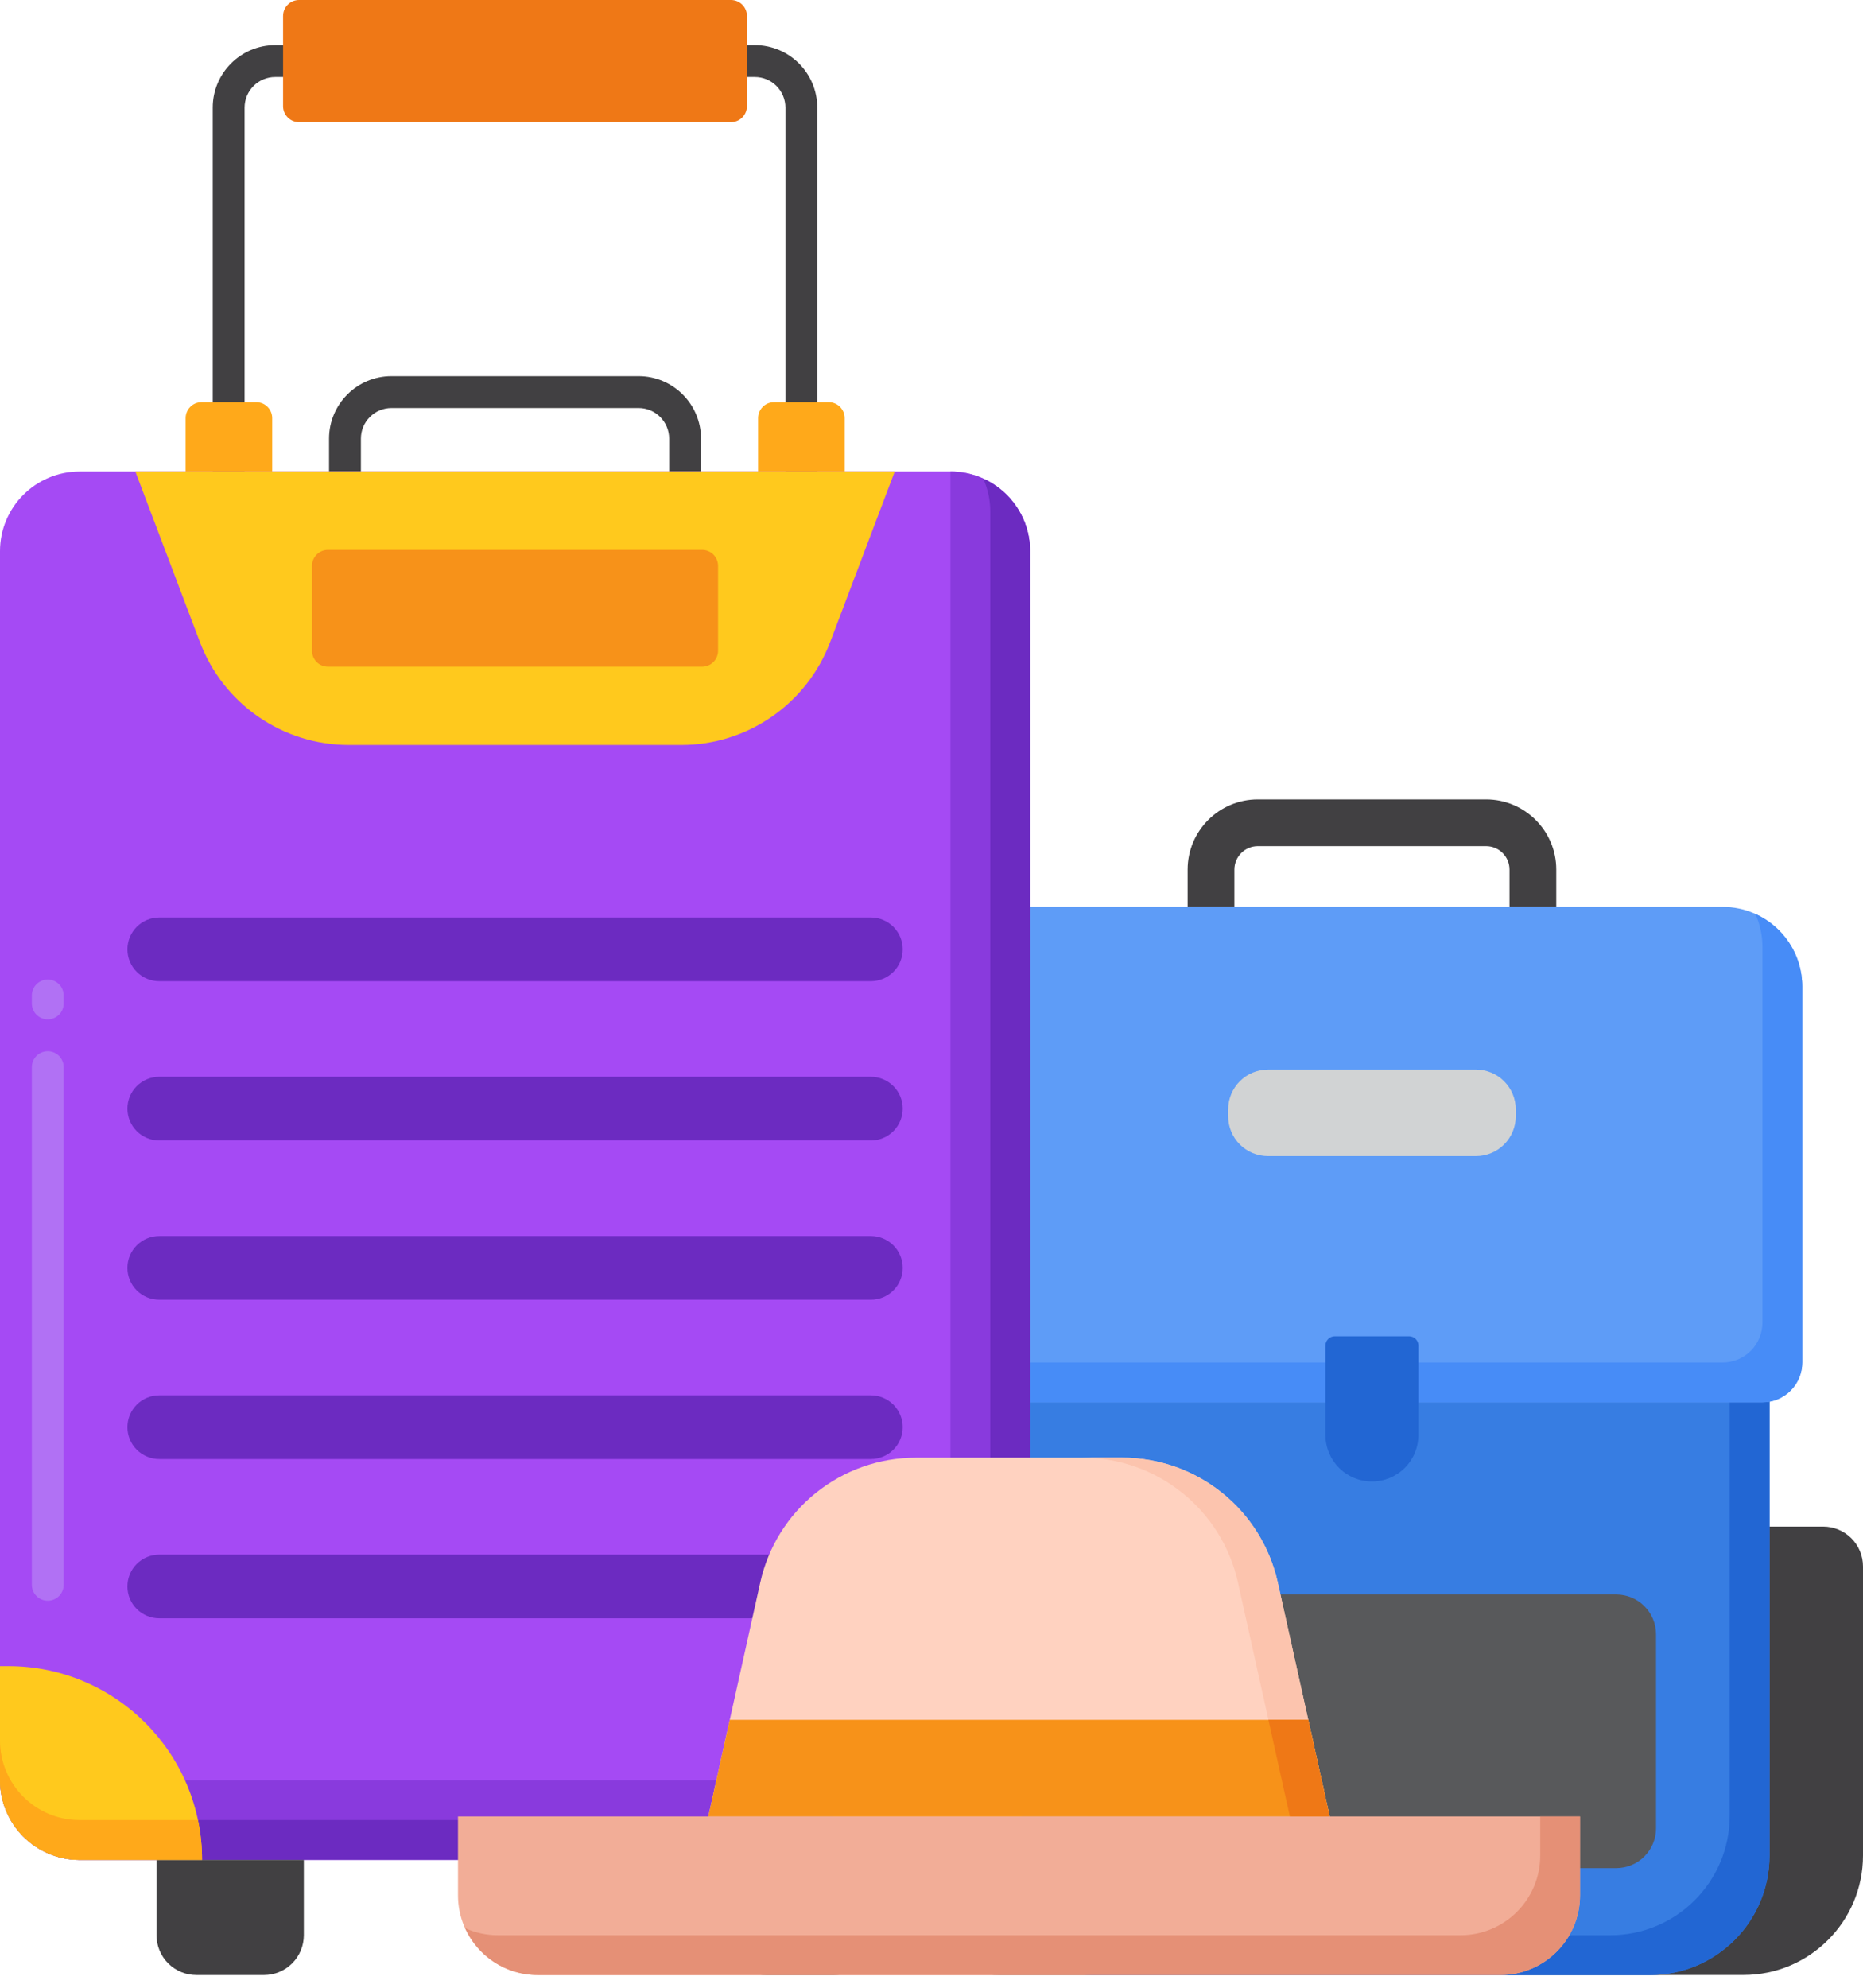 <svg width="120" height="128" viewBox="0 0 120 128" fill="none" xmlns="http://www.w3.org/2000/svg">
<path d="M79.51 58.399V55.995C79.511 55.596 79.67 55.213 79.952 54.931C80.234 54.648 80.617 54.489 81.016 54.489H95.725C96.124 54.489 96.507 54.648 96.789 54.931C97.072 55.213 97.23 55.596 97.231 55.995V58.399H100.243V55.995C100.243 53.504 98.216 51.477 95.725 51.477H81.016C78.525 51.477 76.498 53.504 76.498 55.995V58.399H79.51ZM112.307 127.177H64.434C60.186 127.177 56.742 123.733 56.742 119.485V100.867C56.742 100.187 57.012 99.535 57.493 99.054C57.974 98.573 58.626 98.303 59.306 98.303H117.435C118.115 98.303 118.768 98.573 119.249 99.054C119.729 99.535 120 100.187 120 100.867V119.485C120 123.733 116.555 127.177 112.307 127.177Z" fill="#414042"/>
<path d="M113.979 119.488V61.414H62.762V119.488C62.762 123.737 66.206 127.181 70.454 127.181H106.287C110.535 127.181 113.979 123.737 113.979 119.488Z" fill="#377DE2"/>
<path d="M111.414 61.414V116.924C111.414 121.172 107.97 124.617 103.722 124.617H67.889C66.422 124.617 65.057 124.199 63.891 123.487C65.241 125.699 67.671 127.181 70.453 127.181H106.286C110.534 127.181 113.978 123.737 113.978 119.488V61.414H111.414Z" fill="#2266D3"/>
<path d="M104.105 120.297H72.634C71.954 120.297 71.302 120.027 70.821 119.546C70.341 119.065 70.07 118.413 70.07 117.733V105.24C70.07 104.56 70.341 103.908 70.821 103.427C71.302 102.946 71.954 102.676 72.634 102.676H104.105C104.785 102.676 105.437 102.946 105.918 103.427C106.399 103.908 106.669 104.56 106.669 105.24V117.733C106.669 118.413 106.399 119.065 105.918 119.546C105.437 120.027 104.785 120.297 104.105 120.297Z" fill="#58595B"/>
<path d="M110.958 58.398H65.781C62.948 58.398 60.652 60.694 60.652 63.527V87.736C60.652 88.416 60.922 89.069 61.403 89.549C61.884 90.03 62.536 90.3 63.216 90.3H113.523C114.203 90.3 114.855 90.03 115.336 89.549C115.816 89.069 116.087 88.416 116.087 87.736V63.527C116.087 60.695 113.791 58.398 110.958 58.398Z" fill="#5E9CF7"/>
<path d="M113.066 58.855C113.367 59.517 113.522 60.236 113.523 60.963V85.173C113.523 85.853 113.252 86.505 112.771 86.986C112.291 87.467 111.638 87.737 110.958 87.737H60.652C60.652 88.417 60.922 89.069 61.403 89.55C61.884 90.031 62.536 90.301 63.216 90.301H113.523C114.203 90.301 114.855 90.031 115.336 89.55C115.816 89.069 116.087 88.417 116.087 87.737V63.527C116.087 61.447 114.846 59.66 113.066 58.855Z" fill="#478CF7"/>
<path d="M88.369 95.4C87.575 95.4 86.814 95.085 86.252 94.523C85.691 93.962 85.375 93.2 85.375 92.406V86.649C85.375 86.317 85.645 86.047 85.978 86.047H90.762C91.094 86.047 91.364 86.317 91.364 86.649V92.406C91.364 93.2 91.049 93.962 90.487 94.523C89.925 95.085 89.164 95.4 88.369 95.4Z" fill="#2266D3"/>
<path d="M95.07 74.448H81.674C80.993 74.448 80.341 74.178 79.86 73.697C79.379 73.216 79.109 72.564 79.109 71.884V71.439C79.109 70.759 79.379 70.107 79.86 69.626C80.341 69.145 80.993 68.875 81.674 68.875H95.07C95.75 68.875 96.403 69.145 96.883 69.626C97.364 70.107 97.635 70.759 97.635 71.439V71.884C97.635 72.564 97.364 73.216 96.883 73.697C96.403 74.178 95.75 74.448 95.07 74.448Z" fill="#D1D3D4"/>
<path d="M15.755 30.365V6.928C15.756 6.405 15.963 5.905 16.333 5.535C16.702 5.166 17.203 4.958 17.726 4.958H48.62C49.143 4.958 49.644 5.166 50.013 5.535C50.382 5.905 50.59 6.405 50.591 6.928V30.365H52.642V6.928C52.642 4.71 50.838 2.906 48.62 2.906H17.725C15.508 2.906 13.703 4.71 13.703 6.928V30.365H15.755Z" fill="#414042"/>
<path d="M47.086 7.864H19.26C18.988 7.864 18.727 7.756 18.535 7.564C18.342 7.371 18.234 7.11 18.234 6.838V1.026C18.234 0.754 18.342 0.493 18.535 0.3C18.727 0.108 18.988 0 19.26 0H47.086C47.358 0 47.618 0.108 47.811 0.3C48.003 0.493 48.111 0.754 48.111 1.026V6.838C48.111 7.11 48.003 7.371 47.811 7.564C47.618 7.756 47.358 7.864 47.086 7.864Z" fill="#EF7816"/>
<path d="M23.247 30.366V28.244C23.247 27.722 23.455 27.221 23.824 26.852C24.194 26.482 24.695 26.275 25.217 26.274H41.132C41.654 26.275 42.155 26.482 42.525 26.852C42.894 27.221 43.102 27.722 43.102 28.244V30.366H45.154V28.244C45.154 26.027 43.35 24.223 41.132 24.223H25.217C22.999 24.223 21.195 26.027 21.195 28.244V30.366H23.247Z" fill="#414042"/>
<path d="M61.221 119.767H5.128C2.296 119.767 0 117.471 0 114.639V35.492C0 32.659 2.296 30.363 5.128 30.363H61.22C64.053 30.363 66.349 32.659 66.349 35.492V114.639C66.349 117.471 64.053 119.767 61.221 119.767Z" fill="#A54AF4"/>
<path d="M3.076 103.078C2.804 103.078 2.544 102.97 2.351 102.778C2.159 102.585 2.051 102.324 2.051 102.052V68.719C2.051 68.447 2.159 68.186 2.351 67.994C2.544 67.802 2.804 67.694 3.076 67.694C3.348 67.694 3.609 67.802 3.802 67.994C3.994 68.186 4.102 68.447 4.102 68.719V102.052C4.102 102.324 3.994 102.585 3.802 102.778C3.609 102.97 3.348 103.078 3.076 103.078ZM3.076 65.642C2.804 65.642 2.544 65.534 2.351 65.342C2.159 65.15 2.051 64.889 2.051 64.617V64.104C2.051 63.832 2.159 63.571 2.351 63.379C2.544 63.186 2.804 63.078 3.076 63.078C3.348 63.078 3.609 63.186 3.802 63.379C3.994 63.571 4.102 63.832 4.102 64.104V64.617C4.102 64.889 3.994 65.15 3.802 65.342C3.609 65.534 3.348 65.642 3.076 65.642Z" fill="#B171F4"/>
<path d="M43.881 47.972H22.47C20.387 47.972 18.354 47.339 16.641 46.155C14.928 44.972 13.615 43.295 12.878 41.347L8.719 30.363H57.632L53.473 41.347C52.736 43.295 51.423 44.972 49.71 46.155C47.996 47.339 45.964 47.972 43.881 47.972Z" fill="#FFC91D"/>
<path d="M45.226 42.931H21.123C20.851 42.931 20.59 42.823 20.398 42.631C20.206 42.438 20.098 42.178 20.098 41.906V36.436C20.098 36.164 20.206 35.903 20.398 35.711C20.59 35.518 20.851 35.41 21.123 35.41H45.226C45.498 35.41 45.759 35.518 45.951 35.711C46.143 35.903 46.252 36.164 46.252 36.436V41.906C46.251 42.178 46.143 42.439 45.951 42.631C45.758 42.823 45.498 42.931 45.226 42.931Z" fill="#F79219"/>
<path d="M17.534 30.366H11.957V26.924C11.957 26.652 12.065 26.391 12.257 26.199C12.45 26.006 12.711 25.898 12.983 25.898H16.508C16.78 25.898 17.041 26.006 17.233 26.199C17.426 26.391 17.534 26.652 17.534 26.924V30.366ZM54.407 30.366H48.83V26.924C48.83 26.652 48.938 26.391 49.13 26.199C49.322 26.006 49.583 25.898 49.855 25.898H53.381C53.653 25.898 53.914 26.006 54.106 26.199C54.299 26.391 54.407 26.652 54.407 26.924V30.366Z" fill="#FFA91A"/>
<path d="M61.221 30.363V109.51C61.221 112.343 58.925 114.639 56.093 114.639H0C0 117.471 2.296 119.767 5.128 119.767H61.22C64.053 119.767 66.349 117.471 66.349 114.639V35.492C66.349 32.66 64.053 30.363 61.221 30.363Z" fill="#893ADD"/>
<path d="M63.329 30.82C63.629 31.482 63.785 32.201 63.785 32.928V112.075C63.785 114.907 61.489 117.203 58.657 117.203H2.565C1.838 117.204 1.119 117.048 0.457 116.746C1.262 118.526 3.048 119.767 5.129 119.767H61.221C64.053 119.767 66.349 117.471 66.349 114.639V35.492C66.35 33.412 65.109 31.624 63.329 30.82Z" fill="#6C2BC1"/>
<path d="M19.571 119.77H10.082V124.616C10.082 125.296 10.352 125.948 10.833 126.429C11.314 126.91 11.966 127.18 12.646 127.18H17.007C17.343 127.18 17.677 127.114 17.988 126.985C18.299 126.856 18.582 126.667 18.82 126.429C19.058 126.191 19.247 125.909 19.376 125.597C19.504 125.286 19.571 124.953 19.571 124.616V119.77ZM56.27 119.77H46.782V124.616C46.782 125.296 47.052 125.948 47.532 126.429C48.013 126.91 48.666 127.18 49.346 127.18H53.706C54.386 127.18 55.038 126.91 55.519 126.429C56 125.948 56.27 125.296 56.27 124.616V119.77Z" fill="#414042"/>
<path d="M56.095 63.185H10.258C9.714 63.185 9.193 62.968 8.808 62.584C8.423 62.199 8.207 61.677 8.207 61.133C8.207 60.589 8.423 60.068 8.808 59.683C9.193 59.298 9.714 59.082 10.258 59.082H56.095C56.639 59.082 57.16 59.298 57.545 59.683C57.93 60.068 58.146 60.589 58.146 61.133C58.146 61.677 57.93 62.199 57.545 62.584C57.16 62.968 56.639 63.185 56.095 63.185ZM56.095 73.441H10.258C9.714 73.441 9.193 73.225 8.808 72.84C8.423 72.456 8.207 71.934 8.207 71.39C8.207 70.846 8.423 70.324 8.808 69.939C9.193 69.555 9.714 69.338 10.258 69.338H56.095C56.639 69.338 57.16 69.555 57.545 69.939C57.93 70.324 58.146 70.846 58.146 71.39C58.146 71.934 57.93 72.456 57.545 72.84C57.16 73.225 56.639 73.441 56.095 73.441ZM56.095 83.697H10.258C9.714 83.697 9.193 83.481 8.808 83.097C8.423 82.712 8.207 82.19 8.207 81.646C8.207 81.102 8.423 80.58 8.808 80.196C9.193 79.811 9.714 79.595 10.258 79.595H56.095C56.639 79.595 57.16 79.811 57.545 80.196C57.93 80.58 58.146 81.102 58.146 81.646C58.146 82.19 57.93 82.712 57.545 83.097C57.16 83.481 56.639 83.697 56.095 83.697ZM56.095 93.954H10.258C9.714 93.954 9.193 93.738 8.808 93.353C8.423 92.968 8.207 92.447 8.207 91.903C8.207 91.359 8.423 90.837 8.808 90.452C9.193 90.067 9.714 89.851 10.258 89.851H56.095C56.639 89.851 57.16 90.067 57.545 90.452C57.93 90.837 58.146 91.359 58.146 91.903C58.146 92.447 57.93 92.968 57.545 93.353C57.16 93.738 56.639 93.954 56.095 93.954ZM56.095 104.21H10.258C9.714 104.21 9.193 103.994 8.808 103.609C8.423 103.225 8.207 102.703 8.207 102.159C8.207 101.615 8.423 101.093 8.808 100.708C9.193 100.324 9.714 100.108 10.258 100.108H56.095C56.639 100.108 57.16 100.324 57.545 100.708C57.93 101.093 58.146 101.615 58.146 102.159C58.146 102.703 57.93 103.225 57.545 103.609C57.16 103.994 56.639 104.21 56.095 104.21Z" fill="#6C2BC1"/>
<path d="M13.016 119.77H5.128C2.296 119.77 0 117.474 0 114.641V107.289H0.535C7.428 107.289 13.016 112.877 13.016 119.77Z" fill="#FFC91D"/>
<path d="M5.128 117.202C2.296 117.202 0 114.907 0 112.074V114.638C0 117.471 2.296 119.767 5.128 119.767H13.015C13.016 118.905 12.927 118.046 12.751 117.202H5.128Z" fill="#FFA91A"/>
<path d="M53.332 119.77H61.219C64.052 119.77 66.347 117.474 66.347 114.641V107.289H65.812C58.92 107.289 53.332 112.877 53.332 119.77Z" fill="#FFC91D"/>
<path d="M65.812 107.289C65.121 107.289 64.444 107.348 63.783 107.456V112.077C63.783 114.91 61.487 117.205 58.655 117.205H53.597C53.42 118.049 53.332 118.908 53.332 119.77H61.219C64.052 119.77 66.347 117.474 66.347 114.641V107.289H65.812Z" fill="#FFA91A"/>
<path d="M85.65 116.969H45.625L48.97 101.901C49.475 99.623 50.743 97.585 52.564 96.124C54.384 94.663 56.648 93.867 58.982 93.867H72.292C74.626 93.867 76.89 94.663 78.711 96.124C80.531 97.585 81.799 99.623 82.305 101.901L85.65 116.969Z" fill="#FFD2C0"/>
<path d="M82.303 101.901C81.798 99.623 80.53 97.585 78.709 96.124C76.889 94.663 74.625 93.867 72.291 93.867H69.727C72.061 93.867 74.325 94.663 76.145 96.124C77.966 97.585 79.234 99.623 79.739 101.901L83.084 116.969H85.648L82.303 101.901Z" fill="#FCC4AE"/>
<path d="M101.773 116.969H29.5V122.052C29.5 124.884 31.796 127.18 34.628 127.18H96.644C99.476 127.18 101.772 124.884 101.772 122.052L101.773 116.969Z" fill="#F2AD97"/>
<path d="M99.209 116.969V119.488C99.209 122.32 96.913 124.616 94.081 124.616H32.065C31.338 124.616 30.619 124.46 29.957 124.16C30.762 125.94 32.548 127.18 34.629 127.18H96.645C99.477 127.18 101.773 124.884 101.773 122.052V116.969H99.209Z" fill="#E59076"/>
<path d="M47.005 110.75L45.625 116.968H85.65L84.269 110.75H47.005Z" fill="#F79219"/>
<path d="M84.267 110.75H81.703L83.083 116.968H85.647L84.267 110.75Z" fill="#EF7816"/>
</svg>
